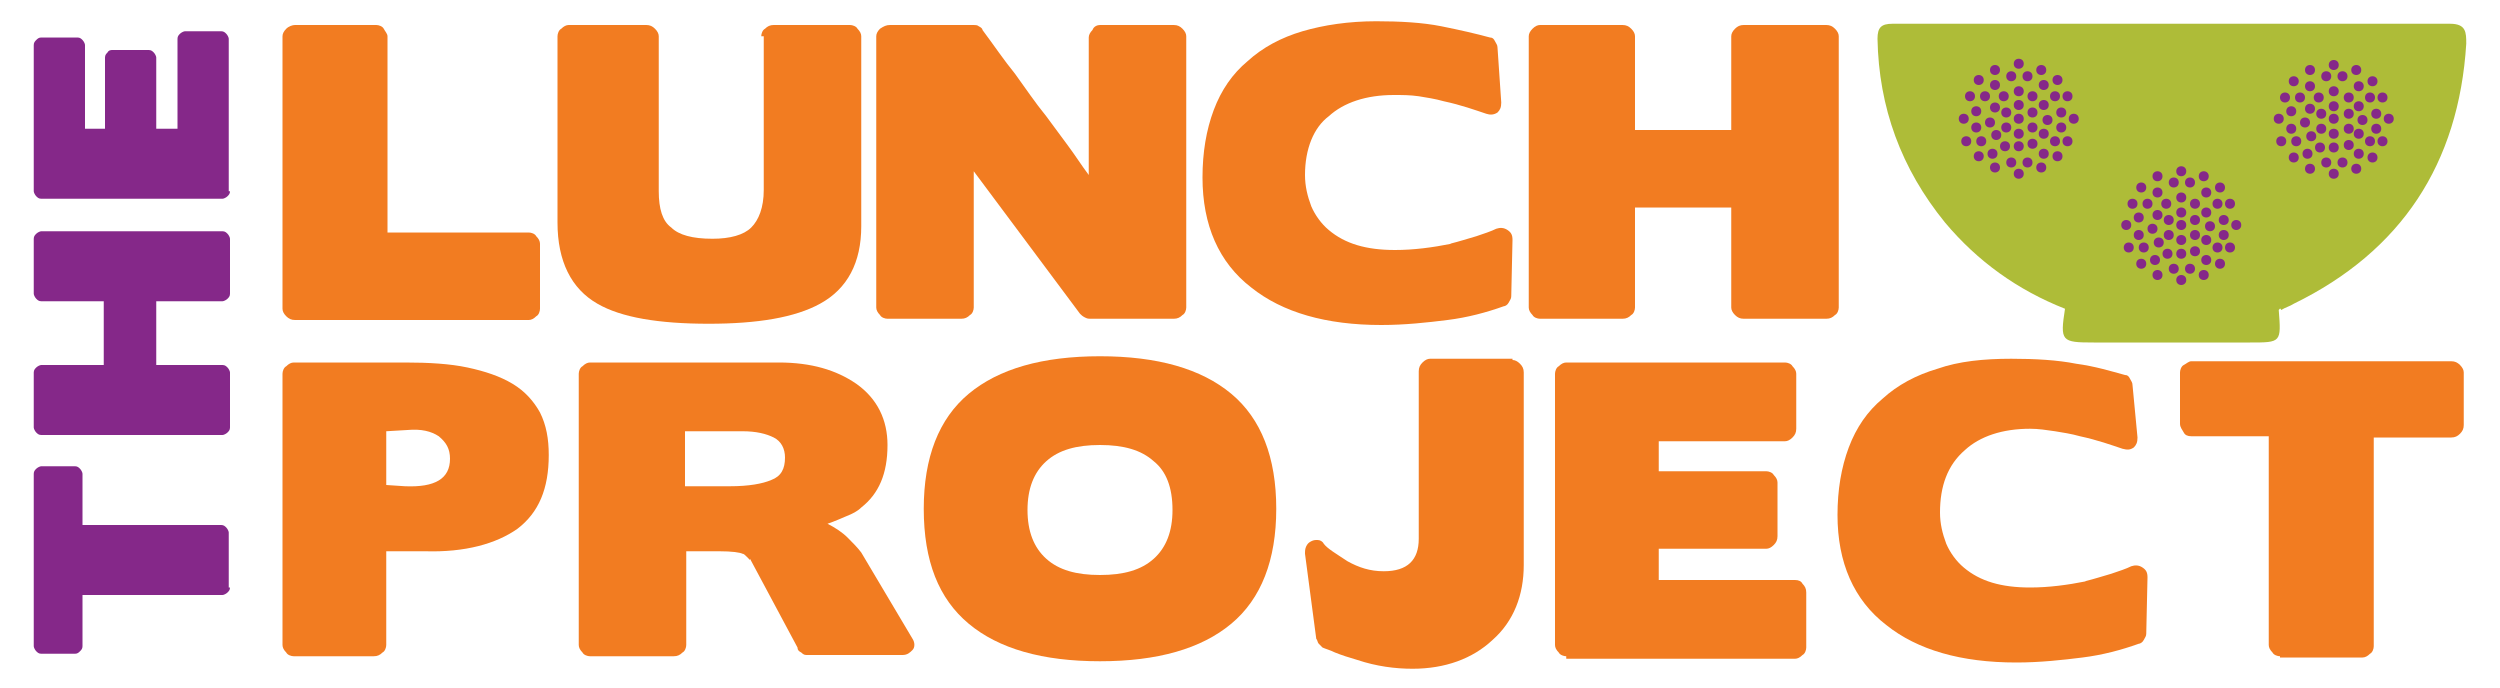 <?xml version="1.0" encoding="utf-8"?>
<!-- Generator: Adobe Illustrator 21.0.2, SVG Export Plug-In . SVG Version: 6.00 Build 0)  -->
<!DOCTYPE svg PUBLIC "-//W3C//DTD SVG 1.1//EN" "http://www.w3.org/Graphics/SVG/1.1/DTD/svg11.dtd">
<svg version="1.1" id="Layer_1" xmlns="http://www.w3.org/2000/svg" xmlns:xlink="http://www.w3.org/1999/xlink" x="0px" y="0px"
	 viewBox="0 0 200 55" style="enable-background:new 0 0 200 55;" xml:space="preserve">
<style type="text/css">
	.st0{fill:#F27C21;}
	.st1{fill:#852889;}
	.st2{fill:#AEBC38;}
</style>
<g>
	<path class="st0" d="M31,18.6h11.3c0.2,0,0.5,0.1,0.6,0.3c0.2,0.2,0.3,0.4,0.3,0.6v5.2c0,0.2-0.1,0.5-0.3,0.6
		c-0.2,0.2-0.4,0.3-0.6,0.3H23.6c-0.3,0-0.5-0.1-0.7-0.3c-0.2-0.2-0.3-0.4-0.3-0.6V2.9c0-0.2,0.1-0.4,0.3-0.6
		C23.1,2.1,23.4,2,23.6,2h6.5c0.2,0,0.5,0.1,0.6,0.3s0.3,0.4,0.3,0.6L31,18.6z"/>
	<path class="st0" d="M60.9,2.9c0-0.2,0.1-0.5,0.3-0.6C61.4,2.1,61.6,2,61.9,2H68c0.2,0,0.5,0.1,0.6,0.3c0.2,0.2,0.3,0.4,0.3,0.6
		v15.2c0,2.9-1.1,5-3.3,6.2c-2,1.1-5,1.6-8.9,1.6c-4,0-7-0.5-8.9-1.6c-2.1-1.2-3.2-3.4-3.2-6.5V2.9c0-0.2,0.1-0.5,0.3-0.6
		C45.1,2.1,45.3,2,45.5,2h6.2c0.3,0,0.5,0.1,0.7,0.3c0.2,0.2,0.3,0.4,0.3,0.6v12.4c0,1.4,0.3,2.4,1,2.9c0.6,0.6,1.7,0.9,3.3,0.9
		c1.4,0,2.5-0.3,3.1-0.9c0.6-0.6,1-1.6,1-3V2.9z"/>
	<path class="st0" d="M85.4,11.6c0.6,0.8,1.1,1.6,1.7,2.4v-11c0-0.2,0.1-0.4,0.3-0.6C87.5,2.1,87.8,2,88,2h5.9
		c0.3,0,0.5,0.1,0.7,0.3c0.2,0.2,0.3,0.4,0.3,0.6v21.7c0,0.2-0.1,0.5-0.3,0.6c-0.2,0.2-0.4,0.3-0.7,0.3h-6.7c-0.1,0-0.2,0-0.4-0.1
		c-0.2-0.1-0.3-0.2-0.4-0.3l-8.5-11.4v10.9c0,0.2-0.1,0.5-0.3,0.6c-0.2,0.2-0.4,0.3-0.7,0.3h-5.9c-0.2,0-0.5-0.1-0.6-0.3
		c-0.2-0.2-0.3-0.4-0.3-0.6V2.9c0-0.2,0.1-0.4,0.3-0.6C70.7,2.1,70.9,2,71.2,2h6.7c0.1,0,0.3,0,0.4,0.1c0.2,0.1,0.3,0.2,0.3,0.3
		c0.9,1.2,1.7,2.4,2.6,3.5C82,7,82.8,8.2,83.7,9.3C84.3,10.1,84.8,10.8,85.4,11.6z"/>
	<path class="st0" d="M104.4,14c0,0.9,0.2,1.7,0.5,2.5c0.3,0.7,0.8,1.4,1.4,1.9c1.3,1.1,3,1.6,5.3,1.6c1.5,0,3-0.2,4.5-0.5H116
		c0.8-0.2,1.4-0.4,2.1-0.6c0.6-0.2,1.2-0.4,1.6-0.6c0.3-0.1,0.6-0.1,0.9,0.1c0.3,0.2,0.4,0.4,0.4,0.8l-0.1,4.5
		c0,0.2-0.1,0.3-0.2,0.5c-0.1,0.2-0.3,0.3-0.4,0.3c-1.4,0.5-2.9,0.9-4.5,1.1c-1.6,0.2-3.4,0.4-5.3,0.4c-4.4,0-7.9-1-10.4-3
		c-2.6-2-3.9-5-3.9-8.8c0-2,0.3-3.8,0.9-5.4c0.6-1.6,1.5-2.9,2.7-3.9c1.2-1.1,2.7-1.9,4.4-2.4c1.7-0.5,3.7-0.8,5.9-0.8
		c1.9,0,3.7,0.1,5.2,0.4c1.5,0.3,2.8,0.6,3.9,0.9c0.2,0,0.3,0.1,0.4,0.3c0.1,0.2,0.2,0.3,0.2,0.5l0.3,4.4c0,0.4-0.1,0.6-0.3,0.8
		c-0.3,0.2-0.6,0.2-0.9,0.1c-0.9-0.3-2-0.7-3.4-1c-0.7-0.2-1.4-0.3-2-0.4c-0.7-0.1-1.3-0.1-2-0.1c-2.2,0-4,0.6-5.2,1.7
		C105.1,10.2,104.4,11.9,104.4,14L104.4,14z"/>
	<path class="st0" d="M129.8,2c0.3,0,0.5,0.1,0.7,0.3c0.2,0.2,0.3,0.4,0.3,0.6v7.5h7.7V2.9c0-0.2,0.1-0.4,0.3-0.6
		c0.2-0.2,0.4-0.3,0.7-0.3h6.6c0.3,0,0.5,0.1,0.7,0.3c0.2,0.2,0.3,0.4,0.3,0.6v21.7c0,0.2-0.1,0.5-0.3,0.6c-0.2,0.2-0.4,0.3-0.7,0.3
		h-6.6c-0.3,0-0.5-0.1-0.7-0.3c-0.2-0.2-0.3-0.4-0.3-0.6v-8h-7.7v8c0,0.2-0.1,0.5-0.3,0.6c-0.2,0.2-0.4,0.3-0.7,0.3h-6.6
		c-0.2,0-0.5-0.1-0.6-0.3c-0.2-0.2-0.3-0.4-0.3-0.6V2.9c0-0.2,0.1-0.4,0.3-0.6c0.2-0.2,0.4-0.3,0.6-0.3H129.8z"/>
	<path class="st0" d="M30.9,44.1v7.5c0,0.2-0.1,0.5-0.3,0.6c-0.2,0.2-0.4,0.3-0.7,0.3h-6.4c-0.2,0-0.5-0.1-0.6-0.3
		c-0.2-0.2-0.3-0.4-0.3-0.6V29.9c0-0.2,0.1-0.5,0.3-0.6c0.2-0.2,0.4-0.3,0.6-0.3h8.9c1.9,0,3.6,0.1,5,0.4c1.4,0.3,2.6,0.7,3.6,1.3
		c1,0.6,1.7,1.4,2.2,2.3c0.5,1,0.7,2.1,0.7,3.4c0,2.7-0.8,4.6-2.5,5.9c-1.7,1.2-4.2,1.9-7.4,1.8L30.9,44.1z M30.9,34.5v4.3l1.5,0.1
		c2.4,0.1,3.6-0.6,3.6-2.2c0-0.8-0.3-1.3-0.9-1.8c-0.6-0.4-1.4-0.6-2.5-0.5L30.9,34.5z"/>
	<path class="st0" d="M54.9,44.2v7.4c0,0.2-0.1,0.5-0.3,0.6c-0.2,0.2-0.4,0.3-0.7,0.3h-6.7c-0.2,0-0.5-0.1-0.6-0.3
		c-0.2-0.2-0.3-0.4-0.3-0.6V29.9c0-0.2,0.1-0.5,0.3-0.6c0.2-0.2,0.4-0.3,0.6-0.3h15.1c2.6,0,4.6,0.6,6.2,1.7
		c1.7,1.2,2.5,2.9,2.5,4.9c0,2.3-0.7,3.9-2.1,5c-0.3,0.3-0.7,0.5-1.2,0.7c-0.5,0.2-0.9,0.4-1.5,0.6c0.6,0.3,1.2,0.7,1.6,1.1
		c0.4,0.4,0.8,0.8,1.1,1.2l4.1,6.9c0.2,0.3,0.2,0.7,0,0.9s-0.4,0.4-0.8,0.4h-7.6c-0.2,0-0.3,0-0.5-0.2c-0.2-0.1-0.3-0.2-0.3-0.4
		l-3.8-7.1l0,0.1c-0.1-0.1-0.2-0.2-0.3-0.3c-0.1-0.1-0.2-0.2-0.3-0.2c-0.2-0.1-0.8-0.2-1.9-0.2H54.9z M54.8,34.4v4.5h3.6
		c1.5,0,2.6-0.2,3.3-0.5c0.8-0.3,1.1-0.9,1.1-1.8c0-0.7-0.3-1.3-0.9-1.6s-1.4-0.5-2.5-0.5H54.8z"/>
	<path class="st0" d="M98.5,49.9c-2.4,2-5.9,3-10.5,3s-8.1-1-10.5-3c-2.4-2-3.6-5-3.6-9.2c0-4.1,1.2-7.2,3.6-9.2c2.4-2,5.9-3,10.5-3
		s8.1,1,10.5,3c2.4,2,3.6,5.1,3.6,9.2C102.1,44.8,100.9,47.9,98.5,49.9z M92.3,36.9c-1-0.9-2.4-1.3-4.3-1.3s-3.3,0.4-4.3,1.3
		c-1,0.9-1.5,2.2-1.5,3.9c0,1.7,0.5,3,1.5,3.9c1,0.9,2.4,1.3,4.3,1.3s3.3-0.4,4.3-1.3c1-0.9,1.5-2.2,1.5-3.9
		C93.8,39,93.3,37.7,92.3,36.9z"/>
	<path class="st0" d="M121,28.8c0.2,0,0.4,0.1,0.6,0.3c0.2,0.2,0.3,0.4,0.3,0.7v15.4c0,2.4-0.8,4.5-2.5,6c-1.6,1.5-3.8,2.3-6.4,2.3
		c-1.4,0-2.9-0.2-4.4-0.7c-0.7-0.2-1.3-0.4-1.8-0.6c-0.4-0.2-0.8-0.3-1-0.4c-0.1-0.1-0.2-0.2-0.3-0.3c-0.1-0.1-0.1-0.3-0.2-0.4
		l-0.9-6.8c0-0.2,0-0.4,0.1-0.6c0.1-0.2,0.2-0.3,0.4-0.4c0.2-0.1,0.3-0.1,0.5-0.1c0.2,0,0.4,0.1,0.5,0.3c0.3,0.4,1,0.8,1.9,1.4
		c0.9,0.5,1.8,0.8,2.9,0.8c1.9,0,2.8-0.9,2.8-2.6V29.7c0-0.3,0.1-0.5,0.3-0.7c0.2-0.2,0.4-0.3,0.6-0.3H121z"/>
	<path class="st0" d="M125.3,52.5c-0.2,0-0.5-0.1-0.6-0.3c-0.2-0.2-0.3-0.4-0.3-0.6V29.9c0-0.2,0.1-0.5,0.3-0.6
		c0.2-0.2,0.4-0.3,0.6-0.3h17.5c0.2,0,0.5,0.1,0.6,0.3c0.2,0.2,0.3,0.4,0.3,0.6v4.4c0,0.3-0.1,0.5-0.3,0.7c-0.2,0.2-0.4,0.3-0.6,0.3
		h-10.1v2.4h8.6c0.2,0,0.5,0.1,0.6,0.3c0.2,0.2,0.3,0.4,0.3,0.6v4.3c0,0.3-0.1,0.5-0.3,0.7c-0.2,0.2-0.4,0.3-0.6,0.3l-8.6,0v2.5
		h10.9c0.3,0,0.5,0.1,0.6,0.3c0.2,0.2,0.3,0.4,0.3,0.7v4.4c0,0.2-0.1,0.5-0.3,0.6c-0.2,0.2-0.4,0.3-0.6,0.3H125.3z"/>
	<path class="st0" d="M155.2,41c0,0.9,0.2,1.7,0.5,2.5c0.3,0.7,0.8,1.4,1.4,1.9c1.3,1.1,3,1.6,5.3,1.6c1.5,0,3-0.2,4.5-0.5h-0.1
		c0.8-0.2,1.4-0.4,2.1-0.6c0.6-0.2,1.2-0.4,1.6-0.6c0.3-0.1,0.6-0.1,0.9,0.1c0.3,0.2,0.4,0.4,0.4,0.8l-0.1,4.5
		c0,0.2-0.1,0.3-0.2,0.5s-0.3,0.3-0.4,0.3c-1.4,0.5-2.9,0.9-4.5,1.1s-3.4,0.4-5.3,0.4c-4.4,0-7.9-1-10.4-3c-2.6-2-3.9-5-3.9-8.8
		c0-2,0.3-3.8,0.9-5.4c0.6-1.6,1.5-2.9,2.7-3.9c1.2-1.1,2.7-1.9,4.4-2.4c1.7-0.6,3.7-0.8,5.9-0.8c1.9,0,3.7,0.1,5.2,0.4
		c1.5,0.2,2.8,0.6,3.9,0.9c0.2,0,0.3,0.1,0.4,0.3s0.2,0.3,0.2,0.5L171,35c0,0.4-0.1,0.6-0.3,0.8c-0.3,0.2-0.5,0.2-0.9,0.1
		c-0.9-0.3-2-0.7-3.4-1c-0.7-0.2-1.4-0.3-2-0.4c-0.7-0.1-1.3-0.2-2-0.2c-2.2,0-4,0.6-5.2,1.7C155.8,37.2,155.2,38.9,155.2,41
		L155.2,41z"/>
	<path class="st0" d="M182.4,52.5c-0.2,0-0.5-0.1-0.6-0.3c-0.2-0.2-0.3-0.4-0.3-0.6V34.9h-6.2c-0.3,0-0.5-0.1-0.6-0.3
		s-0.3-0.4-0.3-0.7v-4.1c0-0.2,0.1-0.5,0.3-0.6s0.4-0.3,0.6-0.3h20.8c0.3,0,0.5,0.1,0.7,0.3c0.2,0.2,0.3,0.4,0.3,0.6V34
		c0,0.3-0.1,0.5-0.3,0.7c-0.2,0.2-0.4,0.3-0.7,0.3h-6.2v16.7c0,0.2-0.1,0.5-0.3,0.6c-0.2,0.2-0.4,0.3-0.6,0.3H182.4z"/>
</g>
<g>
	<path class="st1" d="M18.4,47c0,0.2-0.1,0.3-0.2,0.4c-0.1,0.1-0.3,0.2-0.4,0.2H6.6v4.1c0,0.2-0.1,0.3-0.2,0.4S6.2,52.3,6,52.3H3.3
		c-0.2,0-0.3-0.1-0.4-0.2s-0.2-0.3-0.2-0.4V37.9c0-0.2,0.1-0.3,0.2-0.4s0.3-0.2,0.4-0.2H6c0.2,0,0.3,0.1,0.4,0.2s0.2,0.3,0.2,0.4V42
		h11.1c0.2,0,0.3,0.1,0.4,0.2c0.1,0.1,0.2,0.3,0.2,0.4V47z"/>
	<path class="st1" d="M2.7,29.8c0-0.2,0.1-0.3,0.2-0.4s0.3-0.2,0.4-0.2h5v-5.1h-5c-0.2,0-0.3-0.1-0.4-0.2c-0.1-0.1-0.2-0.3-0.2-0.4
		v-4.4c0-0.2,0.1-0.3,0.2-0.4s0.3-0.2,0.4-0.2h14.5c0.2,0,0.3,0.1,0.4,0.2c0.1,0.1,0.2,0.3,0.2,0.4v4.4c0,0.2-0.1,0.3-0.2,0.4
		c-0.1,0.1-0.3,0.2-0.4,0.2h-5.3v5.1h5.3c0.2,0,0.3,0.1,0.4,0.2c0.1,0.1,0.2,0.3,0.2,0.4v4.4c0,0.2-0.1,0.3-0.2,0.4
		c-0.1,0.1-0.3,0.2-0.4,0.2H3.3c-0.2,0-0.3-0.1-0.4-0.2s-0.2-0.3-0.2-0.4V29.8z"/>
	<path class="st1" d="M18.4,15.3c0,0.2-0.1,0.3-0.2,0.4c-0.1,0.1-0.3,0.2-0.4,0.2H3.3c-0.2,0-0.3-0.1-0.4-0.2s-0.2-0.3-0.2-0.4V3.6
		c0-0.2,0.1-0.3,0.2-0.4S3.1,3,3.3,3h2.9c0.2,0,0.3,0.1,0.4,0.2c0.1,0.1,0.2,0.3,0.2,0.4v6.7h1.6V4.6c0-0.2,0.1-0.3,0.2-0.4
		C8.7,4,8.9,4,9,4h2.9c0.2,0,0.3,0.1,0.4,0.2c0.1,0.1,0.2,0.3,0.2,0.4l0,5.7h1.7V3.1c0-0.2,0.1-0.3,0.2-0.4s0.3-0.2,0.4-0.2h2.9
		c0.2,0,0.3,0.1,0.4,0.2c0.1,0.1,0.2,0.3,0.2,0.4V15.3z"/>
</g>
<g>
	<path class="st2" d="M182.3,24.8c0.2,2.6,0.2,2.6-2.3,2.6c-4.2,0-8.3,0-12.5,0c-2.6,0-2.7-0.1-2.3-2.7c-3.8-1.5-7-3.8-9.6-6.9
		c-3.5-4.3-5.3-9.2-5.4-14.7c0-0.9,0.3-1.2,1.2-1.2c14.9,0,29.7,0,44.6,0c1.3,0,1.3,0.7,1.3,1.6c-0.6,9.6-5.2,16.6-13.8,20.8
		c-0.3,0.2-0.7,0.3-1,0.5C182.4,24.6,182.4,24.7,182.3,24.8z"/>
	<circle class="st1" cx="161.5" cy="5.1" r="0.4"/>
	<circle class="st1" cx="165.9" cy="9.5" r="0.4"/>
	<circle class="st1" cx="161.5" cy="13.9" r="0.4"/>
	<circle class="st1" cx="157.1" cy="9.5" r="0.4"/>
	<circle class="st1" cx="161.5" cy="9.5" r="0.4"/>
	<circle class="st1" cx="158.3" cy="6.4" r="0.4"/>
	<circle class="st1" cx="164.6" cy="12.5" r="0.4"/>
	<circle class="st1" cx="164.6" cy="6.4" r="0.4"/>
	<circle class="st1" cx="158.3" cy="12.5" r="0.4"/>
	<circle class="st1" cx="159.6" cy="5.6" r="0.4"/>
	<circle class="st1" cx="163.3" cy="5.6" r="0.4"/>
	<circle class="st1" cx="165.4" cy="7.7" r="0.4"/>
	<circle class="st1" cx="157.6" cy="7.7" r="0.4"/>
	<circle class="st1" cx="157.3" cy="11.3" r="0.4"/>
	<circle class="st1" cx="159.6" cy="13.4" r="0.4"/>
	<circle class="st1" cx="163.3" cy="13.4" r="0.4"/>
	<circle class="st1" cx="165.4" cy="11.3" r="0.4"/>
	<circle class="st1" cx="161.5" cy="8.4" r="0.4"/>
	<circle class="st1" cx="161.5" cy="10.7" r="0.4"/>
	<circle class="st1" cx="162.6" cy="9" r="0.4"/>
	<circle class="st1" cx="162.6" cy="10.2" r="0.4"/>
	<circle class="st1" cx="160.5" cy="9" r="0.4"/>
	<circle class="st1" cx="160.5" cy="10.2" r="0.4"/>
	<circle class="st1" cx="160.9" cy="6.1" r="0.4"/>
	<circle class="st1" cx="159.6" cy="6.8" r="0.4"/>
	<circle class="st1" cx="158.8" cy="7.7" r="0.4"/>
	<circle class="st1" cx="158.1" cy="8.9" r="0.4"/>
	<circle class="st1" cx="158.1" cy="10.2" r="0.4"/>
	<circle class="st1" cx="158.5" cy="11.3" r="0.4"/>
	<circle class="st1" cx="162.2" cy="6.1" r="0.4"/>
	<circle class="st1" cx="163.5" cy="6.8" r="0.4"/>
	<circle class="st1" cx="159.4" cy="12.3" r="0.4"/>
	<circle class="st1" cx="160.9" cy="13" r="0.4"/>
	<circle class="st1" cx="164.4" cy="7.7" r="0.4"/>
	<circle class="st1" cx="162.2" cy="13" r="0.4"/>
	<circle class="st1" cx="163.5" cy="12.3" r="0.4"/>
	<circle class="st1" cx="164.4" cy="11.3" r="0.4"/>
	<circle class="st1" cx="164.9" cy="10.2" r="0.4"/>
	<circle class="st1" cx="164.9" cy="9" r="0.4"/>
	<circle class="st1" cx="161.5" cy="7.3" r="0.4"/>
	<circle class="st1" cx="161.5" cy="11.7" r="0.4"/>
	<circle class="st1" cx="159.2" cy="9.8" r="0.4"/>
	<circle class="st1" cx="163.8" cy="9.6" r="0.4"/>
	<circle class="st1" cx="159.7" cy="10.8" r="0.4"/>
	<circle class="st1" cx="159.6" cy="8.6" r="0.4"/>
	<circle class="st1" cx="160.3" cy="7.7" r="0.4"/>
	<circle class="st1" cx="160.4" cy="11.7" r="0.4"/>
	<circle class="st1" cx="162.6" cy="11.5" r="0.4"/>
	<circle class="st1" cx="163.5" cy="10.7" r="0.4"/>
	<circle class="st1" cx="162.6" cy="7.7" r="0.4"/>
	<circle class="st1" cx="163.5" cy="8.4" r="0.4"/>
	<circle class="st1" cx="174.5" cy="13.7" r="0.4"/>
	<circle class="st1" cx="178.9" cy="18" r="0.4"/>
	<circle class="st1" cx="174.5" cy="22.4" r="0.4"/>
	<circle class="st1" cx="170.1" cy="18" r="0.4"/>
	<circle class="st1" cx="174.5" cy="18" r="0.4"/>
	<circle class="st1" cx="171.3" cy="15" r="0.4"/>
	<circle class="st1" cx="177.6" cy="21.1" r="0.4"/>
	<circle class="st1" cx="177.6" cy="15" r="0.4"/>
	<circle class="st1" cx="171.3" cy="21.1" r="0.4"/>
	<circle class="st1" cx="172.6" cy="14.1" r="0.4"/>
	<circle class="st1" cx="176.3" cy="14.1" r="0.4"/>
	<circle class="st1" cx="178.4" cy="16.3" r="0.4"/>
	<circle class="st1" cx="170.6" cy="16.3" r="0.4"/>
	<circle class="st1" cx="170.3" cy="19.8" r="0.4"/>
	<circle class="st1" cx="172.6" cy="22" r="0.4"/>
	<circle class="st1" cx="176.3" cy="22" r="0.4"/>
	<circle class="st1" cx="178.4" cy="19.8" r="0.4"/>
	<circle class="st1" cx="174.5" cy="17" r="0.4"/>
	<circle class="st1" cx="174.5" cy="19.2" r="0.4"/>
	<circle class="st1" cx="175.6" cy="17.6" r="0.4"/>
	<circle class="st1" cx="175.6" cy="18.8" r="0.4"/>
	<circle class="st1" cx="173.5" cy="17.6" r="0.4"/>
	<circle class="st1" cx="173.5" cy="18.8" r="0.4"/>
	<circle class="st1" cx="173.9" cy="14.6" r="0.4"/>
	<circle class="st1" cx="172.6" cy="15.4" r="0.4"/>
	<circle class="st1" cx="171.8" cy="16.3" r="0.4"/>
	<circle class="st1" cx="171.1" cy="17.4" r="0.4"/>
	<circle class="st1" cx="171.1" cy="18.8" r="0.4"/>
	<circle class="st1" cx="171.5" cy="19.8" r="0.4"/>
	<circle class="st1" cx="175.2" cy="14.6" r="0.4"/>
	<circle class="st1" cx="176.5" cy="15.4" r="0.4"/>
	<circle class="st1" cx="172.4" cy="20.8" r="0.4"/>
	<circle class="st1" cx="173.9" cy="21.5" r="0.4"/>
	<circle class="st1" cx="177.4" cy="16.3" r="0.4"/>
	<circle class="st1" cx="175.2" cy="21.5" r="0.4"/>
	<circle class="st1" cx="176.5" cy="20.8" r="0.4"/>
	<circle class="st1" cx="177.4" cy="19.8" r="0.4"/>
	<circle class="st1" cx="177.9" cy="18.8" r="0.4"/>
	<circle class="st1" cx="177.9" cy="17.6" r="0.4"/>
	<circle class="st1" cx="174.5" cy="15.8" r="0.4"/>
	<circle class="st1" cx="174.5" cy="20.3" r="0.4"/>
	<circle class="st1" cx="172.2" cy="18.3" r="0.4"/>
	<circle class="st1" cx="176.8" cy="18.1" r="0.4"/>
	<circle class="st1" cx="172.7" cy="19.4" r="0.4"/>
	<circle class="st1" cx="172.6" cy="17.2" r="0.4"/>
	<circle class="st1" cx="173.3" cy="16.3" r="0.4"/>
	<circle class="st1" cx="173.4" cy="20.3" r="0.4"/>
	<circle class="st1" cx="175.6" cy="20.1" r="0.4"/>
	<circle class="st1" cx="176.5" cy="19.2" r="0.4"/>
	<circle class="st1" cx="175.6" cy="16.3" r="0.4"/>
	<circle class="st1" cx="176.5" cy="17" r="0.4"/>
	<circle class="st1" cx="186.7" cy="5.2" r="0.4"/>
	<circle class="st1" cx="191.1" cy="9.5" r="0.4"/>
	<circle class="st1" cx="186.7" cy="13.9" r="0.4"/>
	<circle class="st1" cx="182.3" cy="9.5" r="0.4"/>
	<circle class="st1" cx="186.7" cy="9.5" r="0.4"/>
	<circle class="st1" cx="183.5" cy="6.5" r="0.4"/>
	<circle class="st1" cx="189.8" cy="12.6" r="0.4"/>
	<circle class="st1" cx="189.8" cy="6.5" r="0.4"/>
	<circle class="st1" cx="183.5" cy="12.6" r="0.4"/>
	<circle class="st1" cx="184.8" cy="5.6" r="0.4"/>
	<circle class="st1" cx="188.5" cy="5.6" r="0.4"/>
	<circle class="st1" cx="190.6" cy="7.8" r="0.4"/>
	<circle class="st1" cx="182.8" cy="7.8" r="0.4"/>
	<circle class="st1" cx="182.5" cy="11.3" r="0.4"/>
	<circle class="st1" cx="184.8" cy="13.5" r="0.4"/>
	<circle class="st1" cx="188.5" cy="13.5" r="0.4"/>
	<circle class="st1" cx="190.6" cy="11.3" r="0.4"/>
	<circle class="st1" cx="186.7" cy="8.5" r="0.4"/>
	<circle class="st1" cx="186.7" cy="10.7" r="0.4"/>
	<circle class="st1" cx="187.9" cy="9.1" r="0.4"/>
	<circle class="st1" cx="187.9" cy="10.3" r="0.4"/>
	<circle class="st1" cx="185.7" cy="9.1" r="0.4"/>
	<circle class="st1" cx="185.7" cy="10.3" r="0.4"/>
	<circle class="st1" cx="186.1" cy="6.1" r="0.4"/>
	<circle class="st1" cx="184.8" cy="6.9" r="0.4"/>
	<circle class="st1" cx="184" cy="7.8" r="0.4"/>
	<circle class="st1" cx="183.3" cy="8.9" r="0.4"/>
	<circle class="st1" cx="183.3" cy="10.3" r="0.4"/>
	<circle class="st1" cx="183.7" cy="11.3" r="0.4"/>
	<circle class="st1" cx="187.4" cy="6.1" r="0.4"/>
	<circle class="st1" cx="188.7" cy="6.9" r="0.4"/>
	<circle class="st1" cx="184.6" cy="12.3" r="0.4"/>
	<circle class="st1" cx="186.1" cy="13" r="0.4"/>
	<circle class="st1" cx="189.6" cy="7.8" r="0.4"/>
	<circle class="st1" cx="187.4" cy="13" r="0.4"/>
	<circle class="st1" cx="188.7" cy="12.3" r="0.4"/>
	<circle class="st1" cx="189.6" cy="11.3" r="0.4"/>
	<circle class="st1" cx="190.1" cy="10.3" r="0.4"/>
	<circle class="st1" cx="190.1" cy="9.1" r="0.4"/>
	<circle class="st1" cx="186.7" cy="7.3" r="0.4"/>
	<circle class="st1" cx="186.7" cy="11.8" r="0.4"/>
	<circle class="st1" cx="184.4" cy="9.8" r="0.4"/>
	<circle class="st1" cx="189" cy="9.6" r="0.4"/>
	<circle class="st1" cx="184.9" cy="10.9" r="0.4"/>
	<circle class="st1" cx="184.8" cy="8.7" r="0.4"/>
	<circle class="st1" cx="185.5" cy="7.8" r="0.4"/>
	<circle class="st1" cx="185.6" cy="11.8" r="0.4"/>
	<circle class="st1" cx="187.9" cy="11.6" r="0.4"/>
	<circle class="st1" cx="188.7" cy="10.7" r="0.4"/>
	<circle class="st1" cx="187.9" cy="7.8" r="0.4"/>
	<circle class="st1" cx="188.7" cy="8.5" r="0.4"/>
</g>
</svg>
